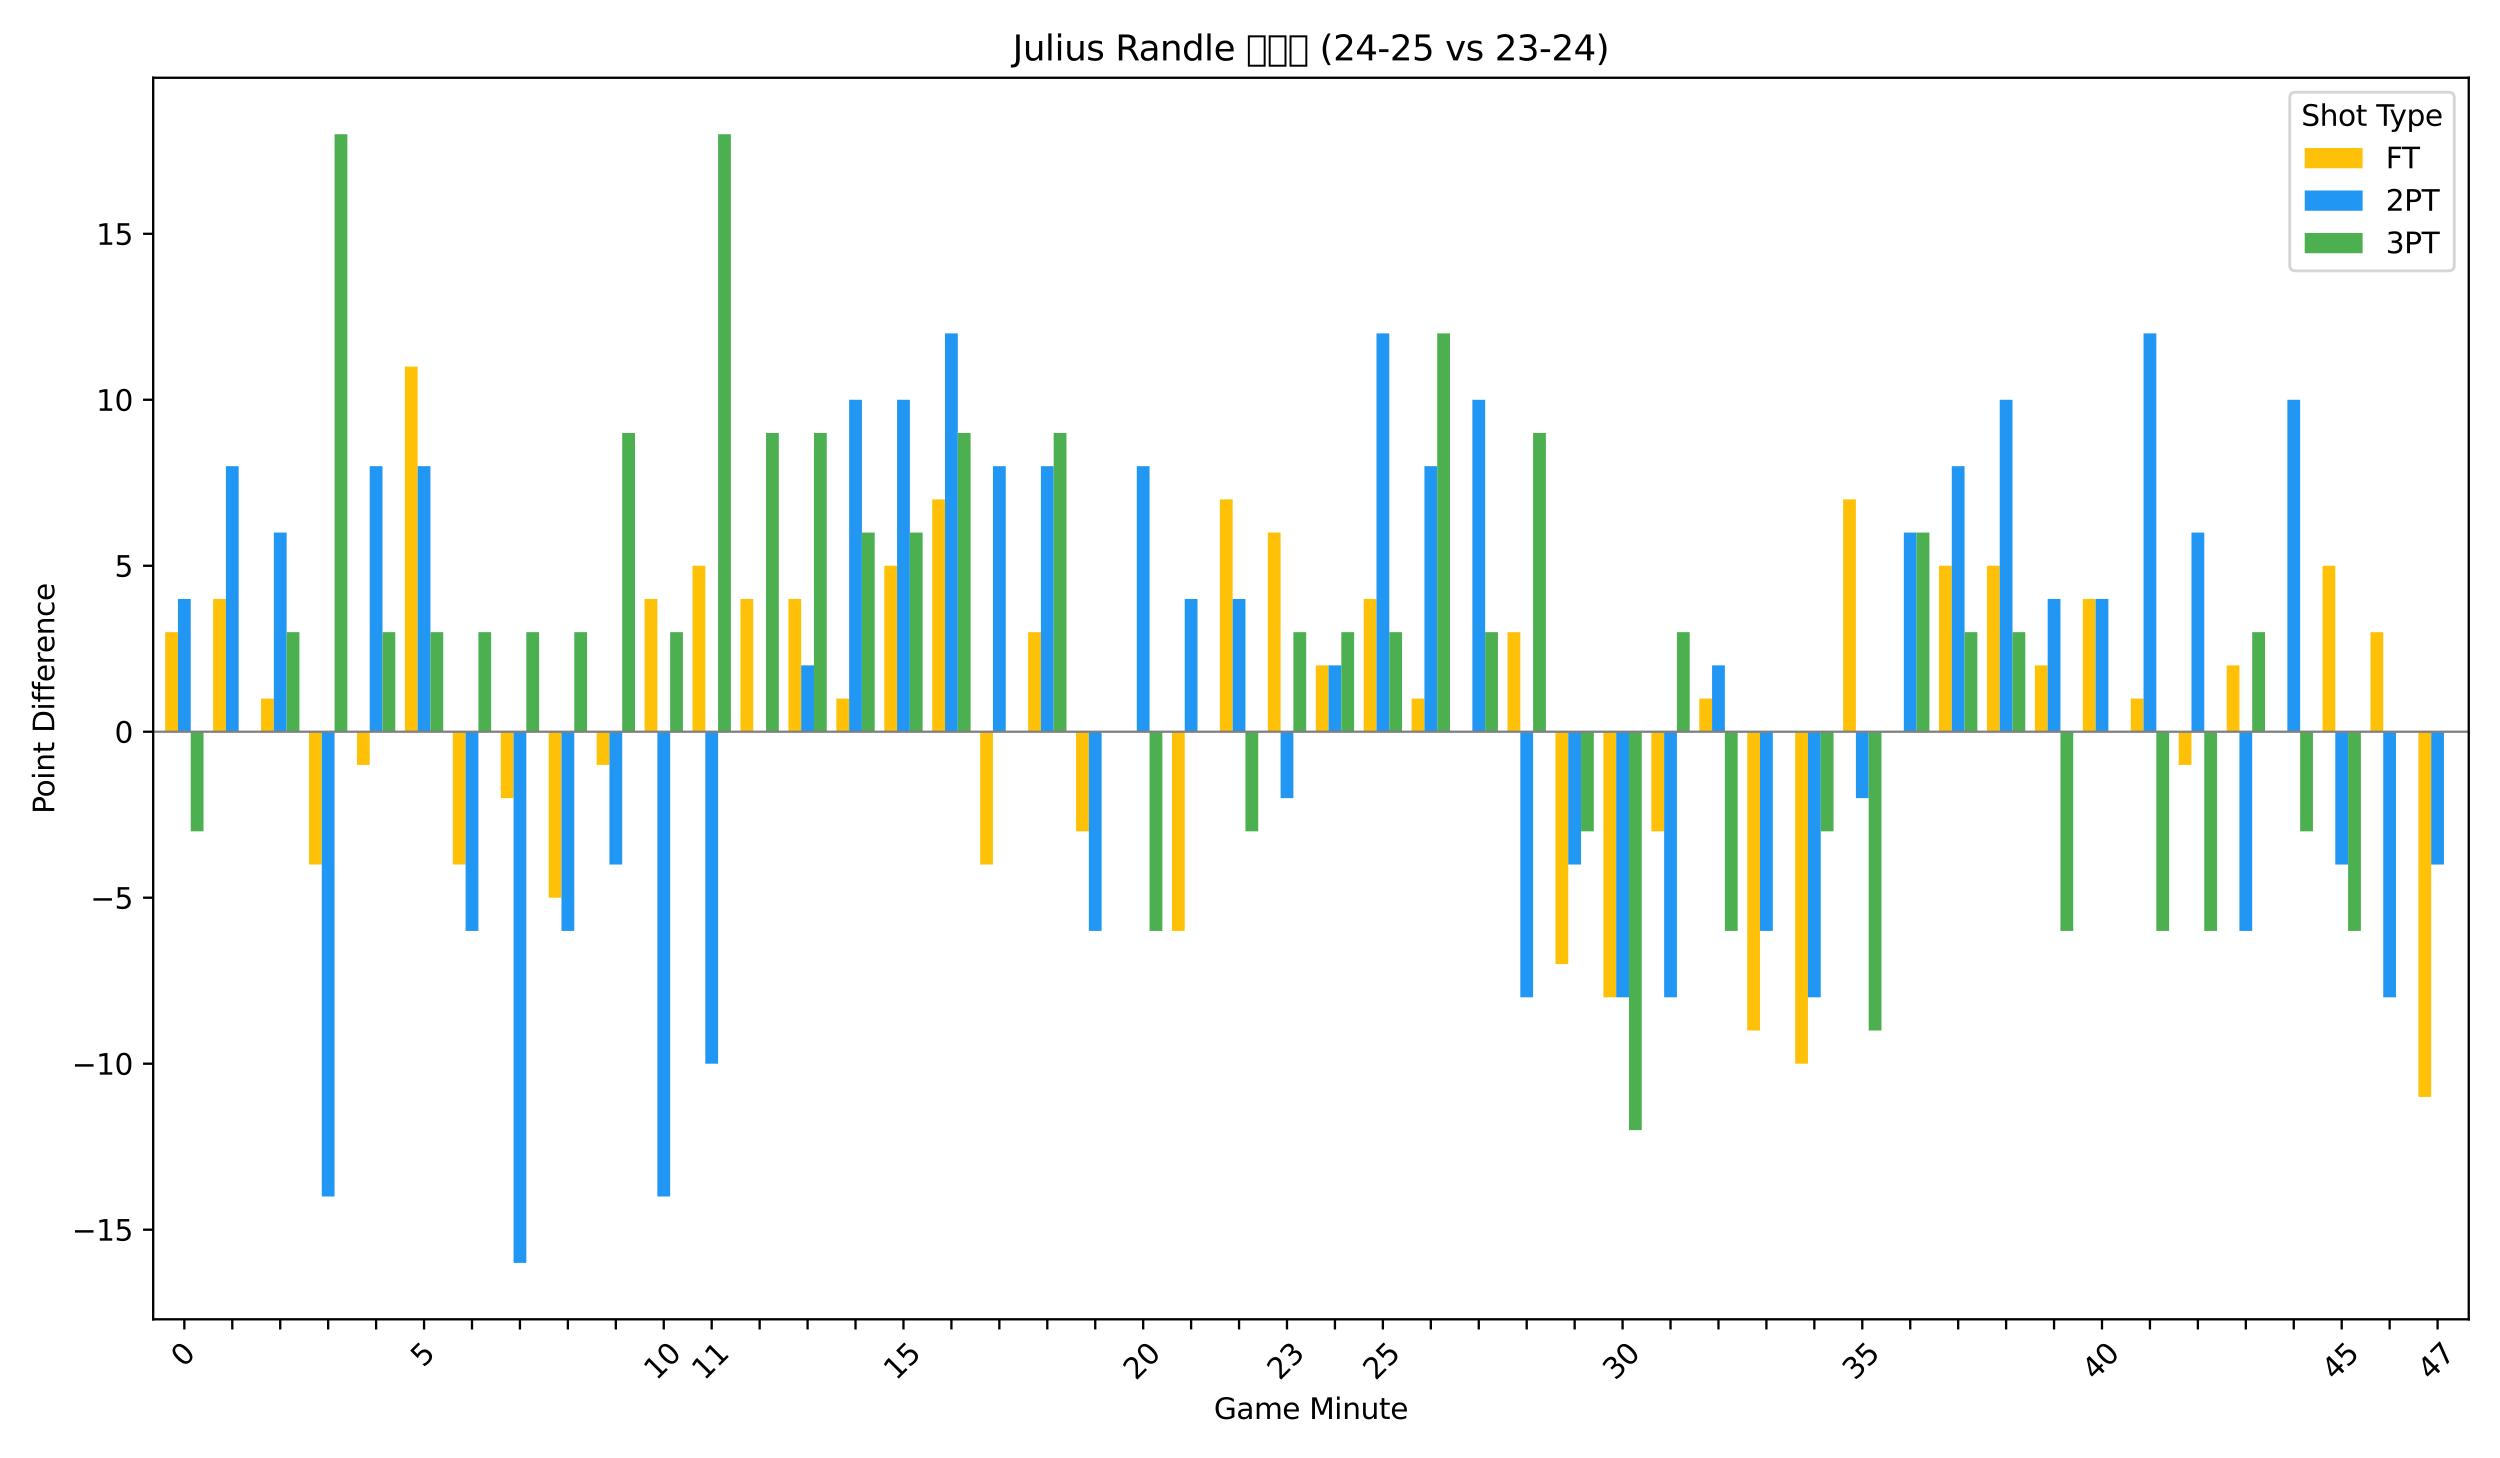 <?xml version="1.0" encoding="utf-8" standalone="no"?>
<!DOCTYPE svg PUBLIC "-//W3C//DTD SVG 1.1//EN"
  "http://www.w3.org/Graphics/SVG/1.1/DTD/svg11.dtd">
<svg xmlns:xlink="http://www.w3.org/1999/xlink" width="864pt" height="504pt" viewBox="0 0 864 504" xmlns="http://www.w3.org/2000/svg" version="1.1">
 <defs>
  <style type="text/css">*{stroke-linejoin: round; stroke-linecap: butt}</style>
 </defs>
 <g id="figure_1">
  <g id="patch_1">
   <path d="M 0 504 
L 864 504 
L 864 0 
L 0 0 
z
" style="fill: #ffffff"/>
  </g>
  <g id="axes_1">
   <g id="patch_2">
    <path d="M 52.94 455.956 
L 853.2 455.956 
L 853.2 26.88 
L 52.94 26.88 
z
" style="fill: #ffffff"/>
   </g>
   <g id="patch_3">
    <path d="M 57.082 252.89 
L 61.5 252.89 
L 61.5 218.473 
L 57.082 218.473 
z
" clip-path="url(#pad10ef81e0)" style="fill: #ffc107"/>
   </g>
   <g id="patch_4">
    <path d="M 73.651 252.89 
L 78.069 252.89 
L 78.069 207 
L 73.651 207 
z
" clip-path="url(#pad10ef81e0)" style="fill: #ffc107"/>
   </g>
   <g id="patch_5">
    <path d="M 90.219 252.89 
L 94.637 252.89 
L 94.637 241.418 
L 90.219 241.418 
z
" clip-path="url(#pad10ef81e0)" style="fill: #ffc107"/>
   </g>
   <g id="patch_6">
    <path d="M 106.788 252.89 
L 111.206 252.89 
L 111.206 298.781 
L 106.788 298.781 
z
" clip-path="url(#pad10ef81e0)" style="fill: #ffc107"/>
   </g>
   <g id="patch_7">
    <path d="M 123.356 252.89 
L 127.775 252.89 
L 127.775 264.363 
L 123.356 264.363 
z
" clip-path="url(#pad10ef81e0)" style="fill: #ffc107"/>
   </g>
   <g id="patch_8">
    <path d="M 139.925 252.89 
L 144.343 252.89 
L 144.343 126.692 
L 139.925 126.692 
z
" clip-path="url(#pad10ef81e0)" style="fill: #ffc107"/>
   </g>
   <g id="patch_9">
    <path d="M 156.493 252.89 
L 160.912 252.89 
L 160.912 298.781 
L 156.493 298.781 
z
" clip-path="url(#pad10ef81e0)" style="fill: #ffc107"/>
   </g>
   <g id="patch_10">
    <path d="M 173.062 252.89 
L 177.48 252.89 
L 177.48 275.836 
L 173.062 275.836 
z
" clip-path="url(#pad10ef81e0)" style="fill: #ffc107"/>
   </g>
   <g id="patch_11">
    <path d="M 189.63 252.89 
L 194.049 252.89 
L 194.049 310.253 
L 189.63 310.253 
z
" clip-path="url(#pad10ef81e0)" style="fill: #ffc107"/>
   </g>
   <g id="patch_12">
    <path d="M 206.199 252.89 
L 210.617 252.89 
L 210.617 264.363 
L 206.199 264.363 
z
" clip-path="url(#pad10ef81e0)" style="fill: #ffc107"/>
   </g>
   <g id="patch_13">
    <path d="M 222.767 252.89 
L 227.186 252.89 
L 227.186 207 
L 222.767 207 
z
" clip-path="url(#pad10ef81e0)" style="fill: #ffc107"/>
   </g>
   <g id="patch_14">
    <path d="M 239.336 252.89 
L 243.754 252.89 
L 243.754 195.527 
L 239.336 195.527 
z
" clip-path="url(#pad10ef81e0)" style="fill: #ffc107"/>
   </g>
   <g id="patch_15">
    <path d="M 255.904 252.89 
L 260.323 252.89 
L 260.323 207 
L 255.904 207 
z
" clip-path="url(#pad10ef81e0)" style="fill: #ffc107"/>
   </g>
   <g id="patch_16">
    <path d="M 272.473 252.89 
L 276.891 252.89 
L 276.891 207 
L 272.473 207 
z
" clip-path="url(#pad10ef81e0)" style="fill: #ffc107"/>
   </g>
   <g id="patch_17">
    <path d="M 289.042 252.89 
L 293.46 252.89 
L 293.46 241.418 
L 289.042 241.418 
z
" clip-path="url(#pad10ef81e0)" style="fill: #ffc107"/>
   </g>
   <g id="patch_18">
    <path d="M 305.61 252.89 
L 310.028 252.89 
L 310.028 195.527 
L 305.61 195.527 
z
" clip-path="url(#pad10ef81e0)" style="fill: #ffc107"/>
   </g>
   <g id="patch_19">
    <path d="M 322.179 252.89 
L 326.597 252.89 
L 326.597 172.582 
L 322.179 172.582 
z
" clip-path="url(#pad10ef81e0)" style="fill: #ffc107"/>
   </g>
   <g id="patch_20">
    <path d="M 338.747 252.89 
L 343.165 252.89 
L 343.165 298.781 
L 338.747 298.781 
z
" clip-path="url(#pad10ef81e0)" style="fill: #ffc107"/>
   </g>
   <g id="patch_21">
    <path d="M 355.316 252.89 
L 359.734 252.89 
L 359.734 218.473 
L 355.316 218.473 
z
" clip-path="url(#pad10ef81e0)" style="fill: #ffc107"/>
   </g>
   <g id="patch_22">
    <path d="M 371.884 252.89 
L 376.302 252.89 
L 376.302 287.308 
L 371.884 287.308 
z
" clip-path="url(#pad10ef81e0)" style="fill: #ffc107"/>
   </g>
   <g id="patch_23">
    <path d="M 388.453 252.89 
L 392.871 252.89 
L 392.871 252.89 
L 388.453 252.89 
z
" clip-path="url(#pad10ef81e0)" style="fill: #ffc107"/>
   </g>
   <g id="patch_24">
    <path d="M 405.021 252.89 
L 409.44 252.89 
L 409.44 321.726 
L 405.021 321.726 
z
" clip-path="url(#pad10ef81e0)" style="fill: #ffc107"/>
   </g>
   <g id="patch_25">
    <path d="M 421.59 252.89 
L 426.008 252.89 
L 426.008 172.582 
L 421.59 172.582 
z
" clip-path="url(#pad10ef81e0)" style="fill: #ffc107"/>
   </g>
   <g id="patch_26">
    <path d="M 438.158 252.89 
L 442.577 252.89 
L 442.577 184.055 
L 438.158 184.055 
z
" clip-path="url(#pad10ef81e0)" style="fill: #ffc107"/>
   </g>
   <g id="patch_27">
    <path d="M 454.727 252.89 
L 459.145 252.89 
L 459.145 229.945 
L 454.727 229.945 
z
" clip-path="url(#pad10ef81e0)" style="fill: #ffc107"/>
   </g>
   <g id="patch_28">
    <path d="M 471.295 252.89 
L 475.714 252.89 
L 475.714 207 
L 471.295 207 
z
" clip-path="url(#pad10ef81e0)" style="fill: #ffc107"/>
   </g>
   <g id="patch_29">
    <path d="M 487.864 252.89 
L 492.282 252.89 
L 492.282 241.418 
L 487.864 241.418 
z
" clip-path="url(#pad10ef81e0)" style="fill: #ffc107"/>
   </g>
   <g id="patch_30">
    <path d="M 504.432 252.89 
L 508.851 252.89 
L 508.851 252.89 
L 504.432 252.89 
z
" clip-path="url(#pad10ef81e0)" style="fill: #ffc107"/>
   </g>
   <g id="patch_31">
    <path d="M 521.001 252.89 
L 525.419 252.89 
L 525.419 218.473 
L 521.001 218.473 
z
" clip-path="url(#pad10ef81e0)" style="fill: #ffc107"/>
   </g>
   <g id="patch_32">
    <path d="M 537.57 252.89 
L 541.988 252.89 
L 541.988 333.199 
L 537.57 333.199 
z
" clip-path="url(#pad10ef81e0)" style="fill: #ffc107"/>
   </g>
   <g id="patch_33">
    <path d="M 554.138 252.89 
L 558.556 252.89 
L 558.556 344.671 
L 554.138 344.671 
z
" clip-path="url(#pad10ef81e0)" style="fill: #ffc107"/>
   </g>
   <g id="patch_34">
    <path d="M 570.707 252.89 
L 575.125 252.89 
L 575.125 287.308 
L 570.707 287.308 
z
" clip-path="url(#pad10ef81e0)" style="fill: #ffc107"/>
   </g>
   <g id="patch_35">
    <path d="M 587.275 252.89 
L 591.693 252.89 
L 591.693 241.418 
L 587.275 241.418 
z
" clip-path="url(#pad10ef81e0)" style="fill: #ffc107"/>
   </g>
   <g id="patch_36">
    <path d="M 603.844 252.89 
L 608.262 252.89 
L 608.262 356.144 
L 603.844 356.144 
z
" clip-path="url(#pad10ef81e0)" style="fill: #ffc107"/>
   </g>
   <g id="patch_37">
    <path d="M 620.412 252.89 
L 624.83 252.89 
L 624.83 367.616 
L 620.412 367.616 
z
" clip-path="url(#pad10ef81e0)" style="fill: #ffc107"/>
   </g>
   <g id="patch_38">
    <path d="M 636.981 252.89 
L 641.399 252.89 
L 641.399 172.582 
L 636.981 172.582 
z
" clip-path="url(#pad10ef81e0)" style="fill: #ffc107"/>
   </g>
   <g id="patch_39">
    <path d="M 653.549 252.89 
L 657.967 252.89 
L 657.967 252.89 
L 653.549 252.89 
z
" clip-path="url(#pad10ef81e0)" style="fill: #ffc107"/>
   </g>
   <g id="patch_40">
    <path d="M 670.118 252.89 
L 674.536 252.89 
L 674.536 195.527 
L 670.118 195.527 
z
" clip-path="url(#pad10ef81e0)" style="fill: #ffc107"/>
   </g>
   <g id="patch_41">
    <path d="M 686.686 252.89 
L 691.105 252.89 
L 691.105 195.527 
L 686.686 195.527 
z
" clip-path="url(#pad10ef81e0)" style="fill: #ffc107"/>
   </g>
   <g id="patch_42">
    <path d="M 703.255 252.89 
L 707.673 252.89 
L 707.673 229.945 
L 703.255 229.945 
z
" clip-path="url(#pad10ef81e0)" style="fill: #ffc107"/>
   </g>
   <g id="patch_43">
    <path d="M 719.823 252.89 
L 724.242 252.89 
L 724.242 207 
L 719.823 207 
z
" clip-path="url(#pad10ef81e0)" style="fill: #ffc107"/>
   </g>
   <g id="patch_44">
    <path d="M 736.392 252.89 
L 740.81 252.89 
L 740.81 241.418 
L 736.392 241.418 
z
" clip-path="url(#pad10ef81e0)" style="fill: #ffc107"/>
   </g>
   <g id="patch_45">
    <path d="M 752.96 252.89 
L 757.379 252.89 
L 757.379 264.363 
L 752.96 264.363 
z
" clip-path="url(#pad10ef81e0)" style="fill: #ffc107"/>
   </g>
   <g id="patch_46">
    <path d="M 769.529 252.89 
L 773.947 252.89 
L 773.947 229.945 
L 769.529 229.945 
z
" clip-path="url(#pad10ef81e0)" style="fill: #ffc107"/>
   </g>
   <g id="patch_47">
    <path d="M 786.097 252.89 
L 790.516 252.89 
L 790.516 252.89 
L 786.097 252.89 
z
" clip-path="url(#pad10ef81e0)" style="fill: #ffc107"/>
   </g>
   <g id="patch_48">
    <path d="M 802.666 252.89 
L 807.084 252.89 
L 807.084 195.527 
L 802.666 195.527 
z
" clip-path="url(#pad10ef81e0)" style="fill: #ffc107"/>
   </g>
   <g id="patch_49">
    <path d="M 819.235 252.89 
L 823.653 252.89 
L 823.653 218.473 
L 819.235 218.473 
z
" clip-path="url(#pad10ef81e0)" style="fill: #ffc107"/>
   </g>
   <g id="patch_50">
    <path d="M 835.803 252.89 
L 840.221 252.89 
L 840.221 379.089 
L 835.803 379.089 
z
" clip-path="url(#pad10ef81e0)" style="fill: #ffc107"/>
   </g>
   <g id="patch_51">
    <path d="M 61.5 252.89 
L 65.919 252.89 
L 65.919 207 
L 61.5 207 
z
" clip-path="url(#pad10ef81e0)" style="fill: #2196f3"/>
   </g>
   <g id="patch_52">
    <path d="M 78.069 252.89 
L 82.487 252.89 
L 82.487 161.11 
L 78.069 161.11 
z
" clip-path="url(#pad10ef81e0)" style="fill: #2196f3"/>
   </g>
   <g id="patch_53">
    <path d="M 94.637 252.89 
L 99.056 252.89 
L 99.056 184.055 
L 94.637 184.055 
z
" clip-path="url(#pad10ef81e0)" style="fill: #2196f3"/>
   </g>
   <g id="patch_54">
    <path d="M 111.206 252.89 
L 115.624 252.89 
L 115.624 413.507 
L 111.206 413.507 
z
" clip-path="url(#pad10ef81e0)" style="fill: #2196f3"/>
   </g>
   <g id="patch_55">
    <path d="M 127.775 252.89 
L 132.193 252.89 
L 132.193 161.11 
L 127.775 161.11 
z
" clip-path="url(#pad10ef81e0)" style="fill: #2196f3"/>
   </g>
   <g id="patch_56">
    <path d="M 144.343 252.89 
L 148.761 252.89 
L 148.761 161.11 
L 144.343 161.11 
z
" clip-path="url(#pad10ef81e0)" style="fill: #2196f3"/>
   </g>
   <g id="patch_57">
    <path d="M 160.912 252.89 
L 165.33 252.89 
L 165.33 321.726 
L 160.912 321.726 
z
" clip-path="url(#pad10ef81e0)" style="fill: #2196f3"/>
   </g>
   <g id="patch_58">
    <path d="M 177.48 252.89 
L 181.898 252.89 
L 181.898 436.452 
L 177.48 436.452 
z
" clip-path="url(#pad10ef81e0)" style="fill: #2196f3"/>
   </g>
   <g id="patch_59">
    <path d="M 194.049 252.89 
L 198.467 252.89 
L 198.467 321.726 
L 194.049 321.726 
z
" clip-path="url(#pad10ef81e0)" style="fill: #2196f3"/>
   </g>
   <g id="patch_60">
    <path d="M 210.617 252.89 
L 215.035 252.89 
L 215.035 298.781 
L 210.617 298.781 
z
" clip-path="url(#pad10ef81e0)" style="fill: #2196f3"/>
   </g>
   <g id="patch_61">
    <path d="M 227.186 252.89 
L 231.604 252.89 
L 231.604 413.507 
L 227.186 413.507 
z
" clip-path="url(#pad10ef81e0)" style="fill: #2196f3"/>
   </g>
   <g id="patch_62">
    <path d="M 243.754 252.89 
L 248.173 252.89 
L 248.173 367.616 
L 243.754 367.616 
z
" clip-path="url(#pad10ef81e0)" style="fill: #2196f3"/>
   </g>
   <g id="patch_63">
    <path d="M 260.323 252.89 
L 264.741 252.89 
L 264.741 252.89 
L 260.323 252.89 
z
" clip-path="url(#pad10ef81e0)" style="fill: #2196f3"/>
   </g>
   <g id="patch_64">
    <path d="M 276.891 252.89 
L 281.31 252.89 
L 281.31 229.945 
L 276.891 229.945 
z
" clip-path="url(#pad10ef81e0)" style="fill: #2196f3"/>
   </g>
   <g id="patch_65">
    <path d="M 293.46 252.89 
L 297.878 252.89 
L 297.878 138.164 
L 293.46 138.164 
z
" clip-path="url(#pad10ef81e0)" style="fill: #2196f3"/>
   </g>
   <g id="patch_66">
    <path d="M 310.028 252.89 
L 314.447 252.89 
L 314.447 138.164 
L 310.028 138.164 
z
" clip-path="url(#pad10ef81e0)" style="fill: #2196f3"/>
   </g>
   <g id="patch_67">
    <path d="M 326.597 252.89 
L 331.015 252.89 
L 331.015 115.219 
L 326.597 115.219 
z
" clip-path="url(#pad10ef81e0)" style="fill: #2196f3"/>
   </g>
   <g id="patch_68">
    <path d="M 343.165 252.89 
L 347.584 252.89 
L 347.584 161.11 
L 343.165 161.11 
z
" clip-path="url(#pad10ef81e0)" style="fill: #2196f3"/>
   </g>
   <g id="patch_69">
    <path d="M 359.734 252.89 
L 364.152 252.89 
L 364.152 161.11 
L 359.734 161.11 
z
" clip-path="url(#pad10ef81e0)" style="fill: #2196f3"/>
   </g>
   <g id="patch_70">
    <path d="M 376.302 252.89 
L 380.721 252.89 
L 380.721 321.726 
L 376.302 321.726 
z
" clip-path="url(#pad10ef81e0)" style="fill: #2196f3"/>
   </g>
   <g id="patch_71">
    <path d="M 392.871 252.89 
L 397.289 252.89 
L 397.289 161.11 
L 392.871 161.11 
z
" clip-path="url(#pad10ef81e0)" style="fill: #2196f3"/>
   </g>
   <g id="patch_72">
    <path d="M 409.44 252.89 
L 413.858 252.89 
L 413.858 207 
L 409.44 207 
z
" clip-path="url(#pad10ef81e0)" style="fill: #2196f3"/>
   </g>
   <g id="patch_73">
    <path d="M 426.008 252.89 
L 430.426 252.89 
L 430.426 207 
L 426.008 207 
z
" clip-path="url(#pad10ef81e0)" style="fill: #2196f3"/>
   </g>
   <g id="patch_74">
    <path d="M 442.577 252.89 
L 446.995 252.89 
L 446.995 275.836 
L 442.577 275.836 
z
" clip-path="url(#pad10ef81e0)" style="fill: #2196f3"/>
   </g>
   <g id="patch_75">
    <path d="M 459.145 252.89 
L 463.563 252.89 
L 463.563 229.945 
L 459.145 229.945 
z
" clip-path="url(#pad10ef81e0)" style="fill: #2196f3"/>
   </g>
   <g id="patch_76">
    <path d="M 475.714 252.89 
L 480.132 252.89 
L 480.132 115.219 
L 475.714 115.219 
z
" clip-path="url(#pad10ef81e0)" style="fill: #2196f3"/>
   </g>
   <g id="patch_77">
    <path d="M 492.282 252.89 
L 496.7 252.89 
L 496.7 161.11 
L 492.282 161.11 
z
" clip-path="url(#pad10ef81e0)" style="fill: #2196f3"/>
   </g>
   <g id="patch_78">
    <path d="M 508.851 252.89 
L 513.269 252.89 
L 513.269 138.164 
L 508.851 138.164 
z
" clip-path="url(#pad10ef81e0)" style="fill: #2196f3"/>
   </g>
   <g id="patch_79">
    <path d="M 525.419 252.89 
L 529.838 252.89 
L 529.838 344.671 
L 525.419 344.671 
z
" clip-path="url(#pad10ef81e0)" style="fill: #2196f3"/>
   </g>
   <g id="patch_80">
    <path d="M 541.988 252.89 
L 546.406 252.89 
L 546.406 298.781 
L 541.988 298.781 
z
" clip-path="url(#pad10ef81e0)" style="fill: #2196f3"/>
   </g>
   <g id="patch_81">
    <path d="M 558.556 252.89 
L 562.975 252.89 
L 562.975 344.671 
L 558.556 344.671 
z
" clip-path="url(#pad10ef81e0)" style="fill: #2196f3"/>
   </g>
   <g id="patch_82">
    <path d="M 575.125 252.89 
L 579.543 252.89 
L 579.543 344.671 
L 575.125 344.671 
z
" clip-path="url(#pad10ef81e0)" style="fill: #2196f3"/>
   </g>
   <g id="patch_83">
    <path d="M 591.693 252.89 
L 596.112 252.89 
L 596.112 229.945 
L 591.693 229.945 
z
" clip-path="url(#pad10ef81e0)" style="fill: #2196f3"/>
   </g>
   <g id="patch_84">
    <path d="M 608.262 252.89 
L 612.68 252.89 
L 612.68 321.726 
L 608.262 321.726 
z
" clip-path="url(#pad10ef81e0)" style="fill: #2196f3"/>
   </g>
   <g id="patch_85">
    <path d="M 624.83 252.89 
L 629.249 252.89 
L 629.249 344.671 
L 624.83 344.671 
z
" clip-path="url(#pad10ef81e0)" style="fill: #2196f3"/>
   </g>
   <g id="patch_86">
    <path d="M 641.399 252.89 
L 645.817 252.89 
L 645.817 275.836 
L 641.399 275.836 
z
" clip-path="url(#pad10ef81e0)" style="fill: #2196f3"/>
   </g>
   <g id="patch_87">
    <path d="M 657.967 252.89 
L 662.386 252.89 
L 662.386 184.055 
L 657.967 184.055 
z
" clip-path="url(#pad10ef81e0)" style="fill: #2196f3"/>
   </g>
   <g id="patch_88">
    <path d="M 674.536 252.89 
L 678.954 252.89 
L 678.954 161.11 
L 674.536 161.11 
z
" clip-path="url(#pad10ef81e0)" style="fill: #2196f3"/>
   </g>
   <g id="patch_89">
    <path d="M 691.105 252.89 
L 695.523 252.89 
L 695.523 138.164 
L 691.105 138.164 
z
" clip-path="url(#pad10ef81e0)" style="fill: #2196f3"/>
   </g>
   <g id="patch_90">
    <path d="M 707.673 252.89 
L 712.091 252.89 
L 712.091 207 
L 707.673 207 
z
" clip-path="url(#pad10ef81e0)" style="fill: #2196f3"/>
   </g>
   <g id="patch_91">
    <path d="M 724.242 252.89 
L 728.66 252.89 
L 728.66 207 
L 724.242 207 
z
" clip-path="url(#pad10ef81e0)" style="fill: #2196f3"/>
   </g>
   <g id="patch_92">
    <path d="M 740.81 252.89 
L 745.228 252.89 
L 745.228 115.219 
L 740.81 115.219 
z
" clip-path="url(#pad10ef81e0)" style="fill: #2196f3"/>
   </g>
   <g id="patch_93">
    <path d="M 757.379 252.89 
L 761.797 252.89 
L 761.797 184.055 
L 757.379 184.055 
z
" clip-path="url(#pad10ef81e0)" style="fill: #2196f3"/>
   </g>
   <g id="patch_94">
    <path d="M 773.947 252.89 
L 778.365 252.89 
L 778.365 321.726 
L 773.947 321.726 
z
" clip-path="url(#pad10ef81e0)" style="fill: #2196f3"/>
   </g>
   <g id="patch_95">
    <path d="M 790.516 252.89 
L 794.934 252.89 
L 794.934 138.164 
L 790.516 138.164 
z
" clip-path="url(#pad10ef81e0)" style="fill: #2196f3"/>
   </g>
   <g id="patch_96">
    <path d="M 807.084 252.89 
L 811.503 252.89 
L 811.503 298.781 
L 807.084 298.781 
z
" clip-path="url(#pad10ef81e0)" style="fill: #2196f3"/>
   </g>
   <g id="patch_97">
    <path d="M 823.653 252.89 
L 828.071 252.89 
L 828.071 344.671 
L 823.653 344.671 
z
" clip-path="url(#pad10ef81e0)" style="fill: #2196f3"/>
   </g>
   <g id="patch_98">
    <path d="M 840.221 252.89 
L 844.64 252.89 
L 844.64 298.781 
L 840.221 298.781 
z
" clip-path="url(#pad10ef81e0)" style="fill: #2196f3"/>
   </g>
   <g id="patch_99">
    <path d="M 65.919 252.89 
L 70.337 252.89 
L 70.337 287.308 
L 65.919 287.308 
z
" clip-path="url(#pad10ef81e0)" style="fill: #4caf50"/>
   </g>
   <g id="patch_100">
    <path d="M 82.487 252.89 
L 86.905 252.89 
L 86.905 252.89 
L 82.487 252.89 
z
" clip-path="url(#pad10ef81e0)" style="fill: #4caf50"/>
   </g>
   <g id="patch_101">
    <path d="M 99.056 252.89 
L 103.474 252.89 
L 103.474 218.473 
L 99.056 218.473 
z
" clip-path="url(#pad10ef81e0)" style="fill: #4caf50"/>
   </g>
   <g id="patch_102">
    <path d="M 115.624 252.89 
L 120.043 252.89 
L 120.043 46.383 
L 115.624 46.383 
z
" clip-path="url(#pad10ef81e0)" style="fill: #4caf50"/>
   </g>
   <g id="patch_103">
    <path d="M 132.193 252.89 
L 136.611 252.89 
L 136.611 218.473 
L 132.193 218.473 
z
" clip-path="url(#pad10ef81e0)" style="fill: #4caf50"/>
   </g>
   <g id="patch_104">
    <path d="M 148.761 252.89 
L 153.18 252.89 
L 153.18 218.473 
L 148.761 218.473 
z
" clip-path="url(#pad10ef81e0)" style="fill: #4caf50"/>
   </g>
   <g id="patch_105">
    <path d="M 165.33 252.89 
L 169.748 252.89 
L 169.748 218.473 
L 165.33 218.473 
z
" clip-path="url(#pad10ef81e0)" style="fill: #4caf50"/>
   </g>
   <g id="patch_106">
    <path d="M 181.898 252.89 
L 186.317 252.89 
L 186.317 218.473 
L 181.898 218.473 
z
" clip-path="url(#pad10ef81e0)" style="fill: #4caf50"/>
   </g>
   <g id="patch_107">
    <path d="M 198.467 252.89 
L 202.885 252.89 
L 202.885 218.473 
L 198.467 218.473 
z
" clip-path="url(#pad10ef81e0)" style="fill: #4caf50"/>
   </g>
   <g id="patch_108">
    <path d="M 215.035 252.89 
L 219.454 252.89 
L 219.454 149.637 
L 215.035 149.637 
z
" clip-path="url(#pad10ef81e0)" style="fill: #4caf50"/>
   </g>
   <g id="patch_109">
    <path d="M 231.604 252.89 
L 236.022 252.89 
L 236.022 218.473 
L 231.604 218.473 
z
" clip-path="url(#pad10ef81e0)" style="fill: #4caf50"/>
   </g>
   <g id="patch_110">
    <path d="M 248.173 252.89 
L 252.591 252.89 
L 252.591 46.383 
L 248.173 46.383 
z
" clip-path="url(#pad10ef81e0)" style="fill: #4caf50"/>
   </g>
   <g id="patch_111">
    <path d="M 264.741 252.89 
L 269.159 252.89 
L 269.159 149.637 
L 264.741 149.637 
z
" clip-path="url(#pad10ef81e0)" style="fill: #4caf50"/>
   </g>
   <g id="patch_112">
    <path d="M 281.31 252.89 
L 285.728 252.89 
L 285.728 149.637 
L 281.31 149.637 
z
" clip-path="url(#pad10ef81e0)" style="fill: #4caf50"/>
   </g>
   <g id="patch_113">
    <path d="M 297.878 252.89 
L 302.296 252.89 
L 302.296 184.055 
L 297.878 184.055 
z
" clip-path="url(#pad10ef81e0)" style="fill: #4caf50"/>
   </g>
   <g id="patch_114">
    <path d="M 314.447 252.89 
L 318.865 252.89 
L 318.865 184.055 
L 314.447 184.055 
z
" clip-path="url(#pad10ef81e0)" style="fill: #4caf50"/>
   </g>
   <g id="patch_115">
    <path d="M 331.015 252.89 
L 335.433 252.89 
L 335.433 149.637 
L 331.015 149.637 
z
" clip-path="url(#pad10ef81e0)" style="fill: #4caf50"/>
   </g>
   <g id="patch_116">
    <path d="M 347.584 252.89 
L 352.002 252.89 
L 352.002 252.89 
L 347.584 252.89 
z
" clip-path="url(#pad10ef81e0)" style="fill: #4caf50"/>
   </g>
   <g id="patch_117">
    <path d="M 364.152 252.89 
L 368.57 252.89 
L 368.57 149.637 
L 364.152 149.637 
z
" clip-path="url(#pad10ef81e0)" style="fill: #4caf50"/>
   </g>
   <g id="patch_118">
    <path d="M 380.721 252.89 
L 385.139 252.89 
L 385.139 252.89 
L 380.721 252.89 
z
" clip-path="url(#pad10ef81e0)" style="fill: #4caf50"/>
   </g>
   <g id="patch_119">
    <path d="M 397.289 252.89 
L 401.708 252.89 
L 401.708 321.726 
L 397.289 321.726 
z
" clip-path="url(#pad10ef81e0)" style="fill: #4caf50"/>
   </g>
   <g id="patch_120">
    <path d="M 413.858 252.89 
L 418.276 252.89 
L 418.276 252.89 
L 413.858 252.89 
z
" clip-path="url(#pad10ef81e0)" style="fill: #4caf50"/>
   </g>
   <g id="patch_121">
    <path d="M 430.426 252.89 
L 434.845 252.89 
L 434.845 287.308 
L 430.426 287.308 
z
" clip-path="url(#pad10ef81e0)" style="fill: #4caf50"/>
   </g>
   <g id="patch_122">
    <path d="M 446.995 252.89 
L 451.413 252.89 
L 451.413 218.473 
L 446.995 218.473 
z
" clip-path="url(#pad10ef81e0)" style="fill: #4caf50"/>
   </g>
   <g id="patch_123">
    <path d="M 463.563 252.89 
L 467.982 252.89 
L 467.982 218.473 
L 463.563 218.473 
z
" clip-path="url(#pad10ef81e0)" style="fill: #4caf50"/>
   </g>
   <g id="patch_124">
    <path d="M 480.132 252.89 
L 484.55 252.89 
L 484.55 218.473 
L 480.132 218.473 
z
" clip-path="url(#pad10ef81e0)" style="fill: #4caf50"/>
   </g>
   <g id="patch_125">
    <path d="M 496.7 252.89 
L 501.119 252.89 
L 501.119 115.219 
L 496.7 115.219 
z
" clip-path="url(#pad10ef81e0)" style="fill: #4caf50"/>
   </g>
   <g id="patch_126">
    <path d="M 513.269 252.89 
L 517.687 252.89 
L 517.687 218.473 
L 513.269 218.473 
z
" clip-path="url(#pad10ef81e0)" style="fill: #4caf50"/>
   </g>
   <g id="patch_127">
    <path d="M 529.838 252.89 
L 534.256 252.89 
L 534.256 149.637 
L 529.838 149.637 
z
" clip-path="url(#pad10ef81e0)" style="fill: #4caf50"/>
   </g>
   <g id="patch_128">
    <path d="M 546.406 252.89 
L 550.824 252.89 
L 550.824 287.308 
L 546.406 287.308 
z
" clip-path="url(#pad10ef81e0)" style="fill: #4caf50"/>
   </g>
   <g id="patch_129">
    <path d="M 562.975 252.89 
L 567.393 252.89 
L 567.393 390.562 
L 562.975 390.562 
z
" clip-path="url(#pad10ef81e0)" style="fill: #4caf50"/>
   </g>
   <g id="patch_130">
    <path d="M 579.543 252.89 
L 583.961 252.89 
L 583.961 218.473 
L 579.543 218.473 
z
" clip-path="url(#pad10ef81e0)" style="fill: #4caf50"/>
   </g>
   <g id="patch_131">
    <path d="M 596.112 252.89 
L 600.53 252.89 
L 600.53 321.726 
L 596.112 321.726 
z
" clip-path="url(#pad10ef81e0)" style="fill: #4caf50"/>
   </g>
   <g id="patch_132">
    <path d="M 612.68 252.89 
L 617.098 252.89 
L 617.098 252.89 
L 612.68 252.89 
z
" clip-path="url(#pad10ef81e0)" style="fill: #4caf50"/>
   </g>
   <g id="patch_133">
    <path d="M 629.249 252.89 
L 633.667 252.89 
L 633.667 287.308 
L 629.249 287.308 
z
" clip-path="url(#pad10ef81e0)" style="fill: #4caf50"/>
   </g>
   <g id="patch_134">
    <path d="M 645.817 252.89 
L 650.236 252.89 
L 650.236 356.144 
L 645.817 356.144 
z
" clip-path="url(#pad10ef81e0)" style="fill: #4caf50"/>
   </g>
   <g id="patch_135">
    <path d="M 662.386 252.89 
L 666.804 252.89 
L 666.804 184.055 
L 662.386 184.055 
z
" clip-path="url(#pad10ef81e0)" style="fill: #4caf50"/>
   </g>
   <g id="patch_136">
    <path d="M 678.954 252.89 
L 683.373 252.89 
L 683.373 218.473 
L 678.954 218.473 
z
" clip-path="url(#pad10ef81e0)" style="fill: #4caf50"/>
   </g>
   <g id="patch_137">
    <path d="M 695.523 252.89 
L 699.941 252.89 
L 699.941 218.473 
L 695.523 218.473 
z
" clip-path="url(#pad10ef81e0)" style="fill: #4caf50"/>
   </g>
   <g id="patch_138">
    <path d="M 712.091 252.89 
L 716.51 252.89 
L 716.51 321.726 
L 712.091 321.726 
z
" clip-path="url(#pad10ef81e0)" style="fill: #4caf50"/>
   </g>
   <g id="patch_139">
    <path d="M 728.66 252.89 
L 733.078 252.89 
L 733.078 252.89 
L 728.66 252.89 
z
" clip-path="url(#pad10ef81e0)" style="fill: #4caf50"/>
   </g>
   <g id="patch_140">
    <path d="M 745.228 252.89 
L 749.647 252.89 
L 749.647 321.726 
L 745.228 321.726 
z
" clip-path="url(#pad10ef81e0)" style="fill: #4caf50"/>
   </g>
   <g id="patch_141">
    <path d="M 761.797 252.89 
L 766.215 252.89 
L 766.215 321.726 
L 761.797 321.726 
z
" clip-path="url(#pad10ef81e0)" style="fill: #4caf50"/>
   </g>
   <g id="patch_142">
    <path d="M 778.365 252.89 
L 782.784 252.89 
L 782.784 218.473 
L 778.365 218.473 
z
" clip-path="url(#pad10ef81e0)" style="fill: #4caf50"/>
   </g>
   <g id="patch_143">
    <path d="M 794.934 252.89 
L 799.352 252.89 
L 799.352 287.308 
L 794.934 287.308 
z
" clip-path="url(#pad10ef81e0)" style="fill: #4caf50"/>
   </g>
   <g id="patch_144">
    <path d="M 811.503 252.89 
L 815.921 252.89 
L 815.921 321.726 
L 811.503 321.726 
z
" clip-path="url(#pad10ef81e0)" style="fill: #4caf50"/>
   </g>
   <g id="patch_145">
    <path d="M 828.071 252.89 
L 832.489 252.89 
L 832.489 252.89 
L 828.071 252.89 
z
" clip-path="url(#pad10ef81e0)" style="fill: #4caf50"/>
   </g>
   <g id="patch_146">
    <path d="M 844.64 252.89 
L 849.058 252.89 
L 849.058 252.89 
L 844.64 252.89 
z
" clip-path="url(#pad10ef81e0)" style="fill: #4caf50"/>
   </g>
   <g id="matplotlib.axis_1">
    <g id="xtick_1">
     <g id="line2d_1">
      <defs>
       <path id="m28222ef1ec" d="M 0 0 
L 0 3.5 
" style="stroke: #000000; stroke-width: 0.8"/>
      </defs>
      <g>
       <use xlink:href="#m28222ef1ec" x="63.71" y="455.956" style="stroke: #000000; stroke-width: 0.8"/>
      </g>
     </g>
     <g id="text_1">
      <!-- 0 -->
      <g transform="translate(63.411 472.827) rotate(-45) scale(0.1 -0.1)">
       <defs>
        <path id="DejaVuSans-30" d="M 2034 4250 
Q 1547 4250 1301 3770 
Q 1056 3291 1056 2328 
Q 1056 1369 1301 889 
Q 1547 409 2034 409 
Q 2525 409 2770 889 
Q 3016 1369 3016 2328 
Q 3016 3291 2770 3770 
Q 2525 4250 2034 4250 
z
M 2034 4750 
Q 2819 4750 3233 4129 
Q 3647 3509 3647 2328 
Q 3647 1150 3233 529 
Q 2819 -91 2034 -91 
Q 1250 -91 836 529 
Q 422 1150 422 2328 
Q 422 3509 836 4129 
Q 1250 4750 2034 4750 
z
" transform="scale(0.016)"/>
       </defs>
       <use xlink:href="#DejaVuSans-30"/>
      </g>
     </g>
    </g>
    <g id="xtick_2">
     <g id="line2d_2">
      <g>
       <use xlink:href="#m28222ef1ec" x="80.278" y="455.956" style="stroke: #000000; stroke-width: 0.8"/>
      </g>
     </g>
    </g>
    <g id="xtick_3">
     <g id="line2d_3">
      <g>
       <use xlink:href="#m28222ef1ec" x="96.847" y="455.956" style="stroke: #000000; stroke-width: 0.8"/>
      </g>
     </g>
    </g>
    <g id="xtick_4">
     <g id="line2d_4">
      <g>
       <use xlink:href="#m28222ef1ec" x="113.415" y="455.956" style="stroke: #000000; stroke-width: 0.8"/>
      </g>
     </g>
    </g>
    <g id="xtick_5">
     <g id="line2d_5">
      <g>
       <use xlink:href="#m28222ef1ec" x="129.984" y="455.956" style="stroke: #000000; stroke-width: 0.8"/>
      </g>
     </g>
    </g>
    <g id="xtick_6">
     <g id="line2d_6">
      <g>
       <use xlink:href="#m28222ef1ec" x="146.552" y="455.956" style="stroke: #000000; stroke-width: 0.8"/>
      </g>
     </g>
     <g id="text_2">
      <!-- 5 -->
      <g transform="translate(146.254 472.827) rotate(-45) scale(0.1 -0.1)">
       <defs>
        <path id="DejaVuSans-35" d="M 691 4666 
L 3169 4666 
L 3169 4134 
L 1269 4134 
L 1269 2991 
Q 1406 3038 1543 3061 
Q 1681 3084 1819 3084 
Q 2600 3084 3056 2656 
Q 3513 2228 3513 1497 
Q 3513 744 3044 326 
Q 2575 -91 1722 -91 
Q 1428 -91 1123 -41 
Q 819 9 494 109 
L 494 744 
Q 775 591 1075 516 
Q 1375 441 1709 441 
Q 2250 441 2565 725 
Q 2881 1009 2881 1497 
Q 2881 1984 2565 2268 
Q 2250 2553 1709 2553 
Q 1456 2553 1204 2497 
Q 953 2441 691 2322 
L 691 4666 
z
" transform="scale(0.016)"/>
       </defs>
       <use xlink:href="#DejaVuSans-35"/>
      </g>
     </g>
    </g>
    <g id="xtick_7">
     <g id="line2d_7">
      <g>
       <use xlink:href="#m28222ef1ec" x="163.121" y="455.956" style="stroke: #000000; stroke-width: 0.8"/>
      </g>
     </g>
    </g>
    <g id="xtick_8">
     <g id="line2d_8">
      <g>
       <use xlink:href="#m28222ef1ec" x="179.689" y="455.956" style="stroke: #000000; stroke-width: 0.8"/>
      </g>
     </g>
    </g>
    <g id="xtick_9">
     <g id="line2d_9">
      <g>
       <use xlink:href="#m28222ef1ec" x="196.258" y="455.956" style="stroke: #000000; stroke-width: 0.8"/>
      </g>
     </g>
    </g>
    <g id="xtick_10">
     <g id="line2d_10">
      <g>
       <use xlink:href="#m28222ef1ec" x="212.826" y="455.956" style="stroke: #000000; stroke-width: 0.8"/>
      </g>
     </g>
    </g>
    <g id="xtick_11">
     <g id="line2d_11">
      <g>
       <use xlink:href="#m28222ef1ec" x="229.395" y="455.956" style="stroke: #000000; stroke-width: 0.8"/>
      </g>
     </g>
     <g id="text_3">
      <!-- 10 -->
      <g transform="translate(226.847 477.326) rotate(-45) scale(0.1 -0.1)">
       <defs>
        <path id="DejaVuSans-31" d="M 794 531 
L 1825 531 
L 1825 4091 
L 703 3866 
L 703 4441 
L 1819 4666 
L 2450 4666 
L 2450 531 
L 3481 531 
L 3481 0 
L 794 0 
L 794 531 
z
" transform="scale(0.016)"/>
       </defs>
       <use xlink:href="#DejaVuSans-31"/>
       <use xlink:href="#DejaVuSans-30" transform="translate(63.623 0)"/>
      </g>
     </g>
    </g>
    <g id="xtick_12">
     <g id="line2d_12">
      <g>
       <use xlink:href="#m28222ef1ec" x="245.963" y="455.956" style="stroke: #000000; stroke-width: 0.8"/>
      </g>
     </g>
     <g id="text_4">
      <!-- 11 -->
      <g transform="translate(243.416 477.326) rotate(-45) scale(0.1 -0.1)">
       <use xlink:href="#DejaVuSans-31"/>
       <use xlink:href="#DejaVuSans-31" transform="translate(63.623 0)"/>
      </g>
     </g>
    </g>
    <g id="xtick_13">
     <g id="line2d_13">
      <g>
       <use xlink:href="#m28222ef1ec" x="262.532" y="455.956" style="stroke: #000000; stroke-width: 0.8"/>
      </g>
     </g>
    </g>
    <g id="xtick_14">
     <g id="line2d_14">
      <g>
       <use xlink:href="#m28222ef1ec" x="279.1" y="455.956" style="stroke: #000000; stroke-width: 0.8"/>
      </g>
     </g>
    </g>
    <g id="xtick_15">
     <g id="line2d_15">
      <g>
       <use xlink:href="#m28222ef1ec" x="295.669" y="455.956" style="stroke: #000000; stroke-width: 0.8"/>
      </g>
     </g>
    </g>
    <g id="xtick_16">
     <g id="line2d_16">
      <g>
       <use xlink:href="#m28222ef1ec" x="312.237" y="455.956" style="stroke: #000000; stroke-width: 0.8"/>
      </g>
     </g>
     <g id="text_5">
      <!-- 15 -->
      <g transform="translate(309.69 477.326) rotate(-45) scale(0.1 -0.1)">
       <use xlink:href="#DejaVuSans-31"/>
       <use xlink:href="#DejaVuSans-35" transform="translate(63.623 0)"/>
      </g>
     </g>
    </g>
    <g id="xtick_17">
     <g id="line2d_17">
      <g>
       <use xlink:href="#m28222ef1ec" x="328.806" y="455.956" style="stroke: #000000; stroke-width: 0.8"/>
      </g>
     </g>
    </g>
    <g id="xtick_18">
     <g id="line2d_18">
      <g>
       <use xlink:href="#m28222ef1ec" x="345.375" y="455.956" style="stroke: #000000; stroke-width: 0.8"/>
      </g>
     </g>
    </g>
    <g id="xtick_19">
     <g id="line2d_19">
      <g>
       <use xlink:href="#m28222ef1ec" x="361.943" y="455.956" style="stroke: #000000; stroke-width: 0.8"/>
      </g>
     </g>
    </g>
    <g id="xtick_20">
     <g id="line2d_20">
      <g>
       <use xlink:href="#m28222ef1ec" x="378.512" y="455.956" style="stroke: #000000; stroke-width: 0.8"/>
      </g>
     </g>
    </g>
    <g id="xtick_21">
     <g id="line2d_21">
      <g>
       <use xlink:href="#m28222ef1ec" x="395.08" y="455.956" style="stroke: #000000; stroke-width: 0.8"/>
      </g>
     </g>
     <g id="text_6">
      <!-- 20 -->
      <g transform="translate(392.532 477.326) rotate(-45) scale(0.1 -0.1)">
       <defs>
        <path id="DejaVuSans-32" d="M 1228 531 
L 3431 531 
L 3431 0 
L 469 0 
L 469 531 
Q 828 903 1448 1529 
Q 2069 2156 2228 2338 
Q 2531 2678 2651 2914 
Q 2772 3150 2772 3378 
Q 2772 3750 2511 3984 
Q 2250 4219 1831 4219 
Q 1534 4219 1204 4116 
Q 875 4013 500 3803 
L 500 4441 
Q 881 4594 1212 4672 
Q 1544 4750 1819 4750 
Q 2544 4750 2975 4387 
Q 3406 4025 3406 3419 
Q 3406 3131 3298 2873 
Q 3191 2616 2906 2266 
Q 2828 2175 2409 1742 
Q 1991 1309 1228 531 
z
" transform="scale(0.016)"/>
       </defs>
       <use xlink:href="#DejaVuSans-32"/>
       <use xlink:href="#DejaVuSans-30" transform="translate(63.623 0)"/>
      </g>
     </g>
    </g>
    <g id="xtick_22">
     <g id="line2d_22">
      <g>
       <use xlink:href="#m28222ef1ec" x="411.649" y="455.956" style="stroke: #000000; stroke-width: 0.8"/>
      </g>
     </g>
    </g>
    <g id="xtick_23">
     <g id="line2d_23">
      <g>
       <use xlink:href="#m28222ef1ec" x="428.217" y="455.956" style="stroke: #000000; stroke-width: 0.8"/>
      </g>
     </g>
    </g>
    <g id="xtick_24">
     <g id="line2d_24">
      <g>
       <use xlink:href="#m28222ef1ec" x="444.786" y="455.956" style="stroke: #000000; stroke-width: 0.8"/>
      </g>
     </g>
     <g id="text_7">
      <!-- 23 -->
      <g transform="translate(442.238 477.326) rotate(-45) scale(0.1 -0.1)">
       <defs>
        <path id="DejaVuSans-33" d="M 2597 2516 
Q 3050 2419 3304 2112 
Q 3559 1806 3559 1356 
Q 3559 666 3084 287 
Q 2609 -91 1734 -91 
Q 1441 -91 1130 -33 
Q 819 25 488 141 
L 488 750 
Q 750 597 1062 519 
Q 1375 441 1716 441 
Q 2309 441 2620 675 
Q 2931 909 2931 1356 
Q 2931 1769 2642 2001 
Q 2353 2234 1838 2234 
L 1294 2234 
L 1294 2753 
L 1863 2753 
Q 2328 2753 2575 2939 
Q 2822 3125 2822 3475 
Q 2822 3834 2567 4026 
Q 2313 4219 1838 4219 
Q 1578 4219 1281 4162 
Q 984 4106 628 3988 
L 628 4550 
Q 988 4650 1302 4700 
Q 1616 4750 1894 4750 
Q 2613 4750 3031 4423 
Q 3450 4097 3450 3541 
Q 3450 3153 3228 2886 
Q 3006 2619 2597 2516 
z
" transform="scale(0.016)"/>
       </defs>
       <use xlink:href="#DejaVuSans-32"/>
       <use xlink:href="#DejaVuSans-33" transform="translate(63.623 0)"/>
      </g>
     </g>
    </g>
    <g id="xtick_25">
     <g id="line2d_25">
      <g>
       <use xlink:href="#m28222ef1ec" x="461.354" y="455.956" style="stroke: #000000; stroke-width: 0.8"/>
      </g>
     </g>
    </g>
    <g id="xtick_26">
     <g id="line2d_26">
      <g>
       <use xlink:href="#m28222ef1ec" x="477.923" y="455.956" style="stroke: #000000; stroke-width: 0.8"/>
      </g>
     </g>
     <g id="text_8">
      <!-- 25 -->
      <g transform="translate(475.375 477.326) rotate(-45) scale(0.1 -0.1)">
       <use xlink:href="#DejaVuSans-32"/>
       <use xlink:href="#DejaVuSans-35" transform="translate(63.623 0)"/>
      </g>
     </g>
    </g>
    <g id="xtick_27">
     <g id="line2d_27">
      <g>
       <use xlink:href="#m28222ef1ec" x="494.491" y="455.956" style="stroke: #000000; stroke-width: 0.8"/>
      </g>
     </g>
    </g>
    <g id="xtick_28">
     <g id="line2d_28">
      <g>
       <use xlink:href="#m28222ef1ec" x="511.06" y="455.956" style="stroke: #000000; stroke-width: 0.8"/>
      </g>
     </g>
    </g>
    <g id="xtick_29">
     <g id="line2d_29">
      <g>
       <use xlink:href="#m28222ef1ec" x="527.628" y="455.956" style="stroke: #000000; stroke-width: 0.8"/>
      </g>
     </g>
    </g>
    <g id="xtick_30">
     <g id="line2d_30">
      <g>
       <use xlink:href="#m28222ef1ec" x="544.197" y="455.956" style="stroke: #000000; stroke-width: 0.8"/>
      </g>
     </g>
    </g>
    <g id="xtick_31">
     <g id="line2d_31">
      <g>
       <use xlink:href="#m28222ef1ec" x="560.765" y="455.956" style="stroke: #000000; stroke-width: 0.8"/>
      </g>
     </g>
     <g id="text_9">
      <!-- 30 -->
      <g transform="translate(558.218 477.326) rotate(-45) scale(0.1 -0.1)">
       <use xlink:href="#DejaVuSans-33"/>
       <use xlink:href="#DejaVuSans-30" transform="translate(63.623 0)"/>
      </g>
     </g>
    </g>
    <g id="xtick_32">
     <g id="line2d_32">
      <g>
       <use xlink:href="#m28222ef1ec" x="577.334" y="455.956" style="stroke: #000000; stroke-width: 0.8"/>
      </g>
     </g>
    </g>
    <g id="xtick_33">
     <g id="line2d_33">
      <g>
       <use xlink:href="#m28222ef1ec" x="593.903" y="455.956" style="stroke: #000000; stroke-width: 0.8"/>
      </g>
     </g>
    </g>
    <g id="xtick_34">
     <g id="line2d_34">
      <g>
       <use xlink:href="#m28222ef1ec" x="610.471" y="455.956" style="stroke: #000000; stroke-width: 0.8"/>
      </g>
     </g>
    </g>
    <g id="xtick_35">
     <g id="line2d_35">
      <g>
       <use xlink:href="#m28222ef1ec" x="627.04" y="455.956" style="stroke: #000000; stroke-width: 0.8"/>
      </g>
     </g>
    </g>
    <g id="xtick_36">
     <g id="line2d_36">
      <g>
       <use xlink:href="#m28222ef1ec" x="643.608" y="455.956" style="stroke: #000000; stroke-width: 0.8"/>
      </g>
     </g>
     <g id="text_10">
      <!-- 35 -->
      <g transform="translate(641.06 477.326) rotate(-45) scale(0.1 -0.1)">
       <use xlink:href="#DejaVuSans-33"/>
       <use xlink:href="#DejaVuSans-35" transform="translate(63.623 0)"/>
      </g>
     </g>
    </g>
    <g id="xtick_37">
     <g id="line2d_37">
      <g>
       <use xlink:href="#m28222ef1ec" x="660.177" y="455.956" style="stroke: #000000; stroke-width: 0.8"/>
      </g>
     </g>
    </g>
    <g id="xtick_38">
     <g id="line2d_38">
      <g>
       <use xlink:href="#m28222ef1ec" x="676.745" y="455.956" style="stroke: #000000; stroke-width: 0.8"/>
      </g>
     </g>
    </g>
    <g id="xtick_39">
     <g id="line2d_39">
      <g>
       <use xlink:href="#m28222ef1ec" x="693.314" y="455.956" style="stroke: #000000; stroke-width: 0.8"/>
      </g>
     </g>
    </g>
    <g id="xtick_40">
     <g id="line2d_40">
      <g>
       <use xlink:href="#m28222ef1ec" x="709.882" y="455.956" style="stroke: #000000; stroke-width: 0.8"/>
      </g>
     </g>
    </g>
    <g id="xtick_41">
     <g id="line2d_41">
      <g>
       <use xlink:href="#m28222ef1ec" x="726.451" y="455.956" style="stroke: #000000; stroke-width: 0.8"/>
      </g>
     </g>
     <g id="text_11">
      <!-- 40 -->
      <g transform="translate(723.903 477.326) rotate(-45) scale(0.1 -0.1)">
       <defs>
        <path id="DejaVuSans-34" d="M 2419 4116 
L 825 1625 
L 2419 1625 
L 2419 4116 
z
M 2253 4666 
L 3047 4666 
L 3047 1625 
L 3713 1625 
L 3713 1100 
L 3047 1100 
L 3047 0 
L 2419 0 
L 2419 1100 
L 313 1100 
L 313 1709 
L 2253 4666 
z
" transform="scale(0.016)"/>
       </defs>
       <use xlink:href="#DejaVuSans-34"/>
       <use xlink:href="#DejaVuSans-30" transform="translate(63.623 0)"/>
      </g>
     </g>
    </g>
    <g id="xtick_42">
     <g id="line2d_42">
      <g>
       <use xlink:href="#m28222ef1ec" x="743.019" y="455.956" style="stroke: #000000; stroke-width: 0.8"/>
      </g>
     </g>
    </g>
    <g id="xtick_43">
     <g id="line2d_43">
      <g>
       <use xlink:href="#m28222ef1ec" x="759.588" y="455.956" style="stroke: #000000; stroke-width: 0.8"/>
      </g>
     </g>
    </g>
    <g id="xtick_44">
     <g id="line2d_44">
      <g>
       <use xlink:href="#m28222ef1ec" x="776.156" y="455.956" style="stroke: #000000; stroke-width: 0.8"/>
      </g>
     </g>
    </g>
    <g id="xtick_45">
     <g id="line2d_45">
      <g>
       <use xlink:href="#m28222ef1ec" x="792.725" y="455.956" style="stroke: #000000; stroke-width: 0.8"/>
      </g>
     </g>
    </g>
    <g id="xtick_46">
     <g id="line2d_46">
      <g>
       <use xlink:href="#m28222ef1ec" x="809.293" y="455.956" style="stroke: #000000; stroke-width: 0.8"/>
      </g>
     </g>
     <g id="text_12">
      <!-- 45 -->
      <g transform="translate(806.746 477.326) rotate(-45) scale(0.1 -0.1)">
       <use xlink:href="#DejaVuSans-34"/>
       <use xlink:href="#DejaVuSans-35" transform="translate(63.623 0)"/>
      </g>
     </g>
    </g>
    <g id="xtick_47">
     <g id="line2d_47">
      <g>
       <use xlink:href="#m28222ef1ec" x="825.862" y="455.956" style="stroke: #000000; stroke-width: 0.8"/>
      </g>
     </g>
    </g>
    <g id="xtick_48">
     <g id="line2d_48">
      <g>
       <use xlink:href="#m28222ef1ec" x="842.43" y="455.956" style="stroke: #000000; stroke-width: 0.8"/>
      </g>
     </g>
     <g id="text_13">
      <!-- 47 -->
      <g transform="translate(839.883 477.326) rotate(-45) scale(0.1 -0.1)">
       <defs>
        <path id="DejaVuSans-37" d="M 525 4666 
L 3525 4666 
L 3525 4397 
L 1831 0 
L 1172 0 
L 2766 4134 
L 525 4134 
L 525 4666 
z
" transform="scale(0.016)"/>
       </defs>
       <use xlink:href="#DejaVuSans-34"/>
       <use xlink:href="#DejaVuSans-37" transform="translate(63.623 0)"/>
      </g>
     </g>
    </g>
    <g id="text_14">
     <!-- Game Minute -->
     <g transform="translate(419.518 490.395) scale(0.1 -0.1)">
      <defs>
       <path id="DejaVuSans-47" d="M 3809 666 
L 3809 1919 
L 2778 1919 
L 2778 2438 
L 4434 2438 
L 4434 434 
Q 4069 175 3628 42 
Q 3188 -91 2688 -91 
Q 1594 -91 976 548 
Q 359 1188 359 2328 
Q 359 3472 976 4111 
Q 1594 4750 2688 4750 
Q 3144 4750 3555 4637 
Q 3966 4525 4313 4306 
L 4313 3634 
Q 3963 3931 3569 4081 
Q 3175 4231 2741 4231 
Q 1884 4231 1454 3753 
Q 1025 3275 1025 2328 
Q 1025 1384 1454 906 
Q 1884 428 2741 428 
Q 3075 428 3337 486 
Q 3600 544 3809 666 
z
" transform="scale(0.016)"/>
       <path id="DejaVuSans-61" d="M 2194 1759 
Q 1497 1759 1228 1600 
Q 959 1441 959 1056 
Q 959 750 1161 570 
Q 1363 391 1709 391 
Q 2188 391 2477 730 
Q 2766 1069 2766 1631 
L 2766 1759 
L 2194 1759 
z
M 3341 1997 
L 3341 0 
L 2766 0 
L 2766 531 
Q 2569 213 2275 61 
Q 1981 -91 1556 -91 
Q 1019 -91 701 211 
Q 384 513 384 1019 
Q 384 1609 779 1909 
Q 1175 2209 1959 2209 
L 2766 2209 
L 2766 2266 
Q 2766 2663 2505 2880 
Q 2244 3097 1772 3097 
Q 1472 3097 1187 3025 
Q 903 2953 641 2809 
L 641 3341 
Q 956 3463 1253 3523 
Q 1550 3584 1831 3584 
Q 2591 3584 2966 3190 
Q 3341 2797 3341 1997 
z
" transform="scale(0.016)"/>
       <path id="DejaVuSans-6d" d="M 3328 2828 
Q 3544 3216 3844 3400 
Q 4144 3584 4550 3584 
Q 5097 3584 5394 3201 
Q 5691 2819 5691 2113 
L 5691 0 
L 5113 0 
L 5113 2094 
Q 5113 2597 4934 2840 
Q 4756 3084 4391 3084 
Q 3944 3084 3684 2787 
Q 3425 2491 3425 1978 
L 3425 0 
L 2847 0 
L 2847 2094 
Q 2847 2600 2669 2842 
Q 2491 3084 2119 3084 
Q 1678 3084 1418 2786 
Q 1159 2488 1159 1978 
L 1159 0 
L 581 0 
L 581 3500 
L 1159 3500 
L 1159 2956 
Q 1356 3278 1631 3431 
Q 1906 3584 2284 3584 
Q 2666 3584 2933 3390 
Q 3200 3197 3328 2828 
z
" transform="scale(0.016)"/>
       <path id="DejaVuSans-65" d="M 3597 1894 
L 3597 1613 
L 953 1613 
Q 991 1019 1311 708 
Q 1631 397 2203 397 
Q 2534 397 2845 478 
Q 3156 559 3463 722 
L 3463 178 
Q 3153 47 2828 -22 
Q 2503 -91 2169 -91 
Q 1331 -91 842 396 
Q 353 884 353 1716 
Q 353 2575 817 3079 
Q 1281 3584 2069 3584 
Q 2775 3584 3186 3129 
Q 3597 2675 3597 1894 
z
M 3022 2063 
Q 3016 2534 2758 2815 
Q 2500 3097 2075 3097 
Q 1594 3097 1305 2825 
Q 1016 2553 972 2059 
L 3022 2063 
z
" transform="scale(0.016)"/>
       <path id="DejaVuSans-20" transform="scale(0.016)"/>
       <path id="DejaVuSans-4d" d="M 628 4666 
L 1569 4666 
L 2759 1491 
L 3956 4666 
L 4897 4666 
L 4897 0 
L 4281 0 
L 4281 4097 
L 3078 897 
L 2444 897 
L 1241 4097 
L 1241 0 
L 628 0 
L 628 4666 
z
" transform="scale(0.016)"/>
       <path id="DejaVuSans-69" d="M 603 3500 
L 1178 3500 
L 1178 0 
L 603 0 
L 603 3500 
z
M 603 4863 
L 1178 4863 
L 1178 4134 
L 603 4134 
L 603 4863 
z
" transform="scale(0.016)"/>
       <path id="DejaVuSans-6e" d="M 3513 2113 
L 3513 0 
L 2938 0 
L 2938 2094 
Q 2938 2591 2744 2837 
Q 2550 3084 2163 3084 
Q 1697 3084 1428 2787 
Q 1159 2491 1159 1978 
L 1159 0 
L 581 0 
L 581 3500 
L 1159 3500 
L 1159 2956 
Q 1366 3272 1645 3428 
Q 1925 3584 2291 3584 
Q 2894 3584 3203 3211 
Q 3513 2838 3513 2113 
z
" transform="scale(0.016)"/>
       <path id="DejaVuSans-75" d="M 544 1381 
L 544 3500 
L 1119 3500 
L 1119 1403 
Q 1119 906 1312 657 
Q 1506 409 1894 409 
Q 2359 409 2629 706 
Q 2900 1003 2900 1516 
L 2900 3500 
L 3475 3500 
L 3475 0 
L 2900 0 
L 2900 538 
Q 2691 219 2414 64 
Q 2138 -91 1772 -91 
Q 1169 -91 856 284 
Q 544 659 544 1381 
z
M 1991 3584 
L 1991 3584 
z
" transform="scale(0.016)"/>
       <path id="DejaVuSans-74" d="M 1172 4494 
L 1172 3500 
L 2356 3500 
L 2356 3053 
L 1172 3053 
L 1172 1153 
Q 1172 725 1289 603 
Q 1406 481 1766 481 
L 2356 481 
L 2356 0 
L 1766 0 
Q 1100 0 847 248 
Q 594 497 594 1153 
L 594 3053 
L 172 3053 
L 172 3500 
L 594 3500 
L 594 4494 
L 1172 4494 
z
" transform="scale(0.016)"/>
      </defs>
      <use xlink:href="#DejaVuSans-47"/>
      <use xlink:href="#DejaVuSans-61" transform="translate(77.49 0)"/>
      <use xlink:href="#DejaVuSans-6d" transform="translate(138.77 0)"/>
      <use xlink:href="#DejaVuSans-65" transform="translate(236.182 0)"/>
      <use xlink:href="#DejaVuSans-20" transform="translate(297.705 0)"/>
      <use xlink:href="#DejaVuSans-4d" transform="translate(329.492 0)"/>
      <use xlink:href="#DejaVuSans-69" transform="translate(415.771 0)"/>
      <use xlink:href="#DejaVuSans-6e" transform="translate(443.555 0)"/>
      <use xlink:href="#DejaVuSans-75" transform="translate(506.934 0)"/>
      <use xlink:href="#DejaVuSans-74" transform="translate(570.312 0)"/>
      <use xlink:href="#DejaVuSans-65" transform="translate(609.521 0)"/>
     </g>
    </g>
   </g>
   <g id="matplotlib.axis_2">
    <g id="ytick_1">
     <g id="line2d_49">
      <defs>
       <path id="m419df42dda" d="M 0 0 
L -3.5 0 
" style="stroke: #000000; stroke-width: 0.8"/>
      </defs>
      <g>
       <use xlink:href="#m419df42dda" x="52.94" y="424.979" style="stroke: #000000; stroke-width: 0.8"/>
      </g>
     </g>
     <g id="text_15">
      <!-- −15 -->
      <g transform="translate(24.835 428.779) scale(0.1 -0.1)">
       <defs>
        <path id="DejaVuSans-2212" d="M 678 2272 
L 4684 2272 
L 4684 1741 
L 678 1741 
L 678 2272 
z
" transform="scale(0.016)"/>
       </defs>
       <use xlink:href="#DejaVuSans-2212"/>
       <use xlink:href="#DejaVuSans-31" transform="translate(83.789 0)"/>
       <use xlink:href="#DejaVuSans-35" transform="translate(147.412 0)"/>
      </g>
     </g>
    </g>
    <g id="ytick_2">
     <g id="line2d_50">
      <g>
       <use xlink:href="#m419df42dda" x="52.94" y="367.616" style="stroke: #000000; stroke-width: 0.8"/>
      </g>
     </g>
     <g id="text_16">
      <!-- −10 -->
      <g transform="translate(24.835 371.416) scale(0.1 -0.1)">
       <use xlink:href="#DejaVuSans-2212"/>
       <use xlink:href="#DejaVuSans-31" transform="translate(83.789 0)"/>
       <use xlink:href="#DejaVuSans-30" transform="translate(147.412 0)"/>
      </g>
     </g>
    </g>
    <g id="ytick_3">
     <g id="line2d_51">
      <g>
       <use xlink:href="#m419df42dda" x="52.94" y="310.253" style="stroke: #000000; stroke-width: 0.8"/>
      </g>
     </g>
     <g id="text_17">
      <!-- −5 -->
      <g transform="translate(31.198 314.053) scale(0.1 -0.1)">
       <use xlink:href="#DejaVuSans-2212"/>
       <use xlink:href="#DejaVuSans-35" transform="translate(83.789 0)"/>
      </g>
     </g>
    </g>
    <g id="ytick_4">
     <g id="line2d_52">
      <g>
       <use xlink:href="#m419df42dda" x="52.94" y="252.89" style="stroke: #000000; stroke-width: 0.8"/>
      </g>
     </g>
     <g id="text_18">
      <!-- 0 -->
      <g transform="translate(39.578 256.69) scale(0.1 -0.1)">
       <use xlink:href="#DejaVuSans-30"/>
      </g>
     </g>
    </g>
    <g id="ytick_5">
     <g id="line2d_53">
      <g>
       <use xlink:href="#m419df42dda" x="52.94" y="195.527" style="stroke: #000000; stroke-width: 0.8"/>
      </g>
     </g>
     <g id="text_19">
      <!-- 5 -->
      <g transform="translate(39.578 199.327) scale(0.1 -0.1)">
       <use xlink:href="#DejaVuSans-35"/>
      </g>
     </g>
    </g>
    <g id="ytick_6">
     <g id="line2d_54">
      <g>
       <use xlink:href="#m419df42dda" x="52.94" y="138.164" style="stroke: #000000; stroke-width: 0.8"/>
      </g>
     </g>
     <g id="text_20">
      <!-- 10 -->
      <g transform="translate(33.215 141.964) scale(0.1 -0.1)">
       <use xlink:href="#DejaVuSans-31"/>
       <use xlink:href="#DejaVuSans-30" transform="translate(63.623 0)"/>
      </g>
     </g>
    </g>
    <g id="ytick_7">
     <g id="line2d_55">
      <g>
       <use xlink:href="#m419df42dda" x="52.94" y="80.801" style="stroke: #000000; stroke-width: 0.8"/>
      </g>
     </g>
     <g id="text_21">
      <!-- 15 -->
      <g transform="translate(33.215 84.6) scale(0.1 -0.1)">
       <use xlink:href="#DejaVuSans-31"/>
       <use xlink:href="#DejaVuSans-35" transform="translate(63.623 0)"/>
      </g>
     </g>
    </g>
    <g id="text_22">
     <!-- Point Difference -->
     <g transform="translate(18.756 281.268) rotate(-90) scale(0.1 -0.1)">
      <defs>
       <path id="DejaVuSans-50" d="M 1259 4147 
L 1259 2394 
L 2053 2394 
Q 2494 2394 2734 2622 
Q 2975 2850 2975 3272 
Q 2975 3691 2734 3919 
Q 2494 4147 2053 4147 
L 1259 4147 
z
M 628 4666 
L 2053 4666 
Q 2838 4666 3239 4311 
Q 3641 3956 3641 3272 
Q 3641 2581 3239 2228 
Q 2838 1875 2053 1875 
L 1259 1875 
L 1259 0 
L 628 0 
L 628 4666 
z
" transform="scale(0.016)"/>
       <path id="DejaVuSans-6f" d="M 1959 3097 
Q 1497 3097 1228 2736 
Q 959 2375 959 1747 
Q 959 1119 1226 758 
Q 1494 397 1959 397 
Q 2419 397 2687 759 
Q 2956 1122 2956 1747 
Q 2956 2369 2687 2733 
Q 2419 3097 1959 3097 
z
M 1959 3584 
Q 2709 3584 3137 3096 
Q 3566 2609 3566 1747 
Q 3566 888 3137 398 
Q 2709 -91 1959 -91 
Q 1206 -91 779 398 
Q 353 888 353 1747 
Q 353 2609 779 3096 
Q 1206 3584 1959 3584 
z
" transform="scale(0.016)"/>
       <path id="DejaVuSans-44" d="M 1259 4147 
L 1259 519 
L 2022 519 
Q 2988 519 3436 956 
Q 3884 1394 3884 2338 
Q 3884 3275 3436 3711 
Q 2988 4147 2022 4147 
L 1259 4147 
z
M 628 4666 
L 1925 4666 
Q 3281 4666 3915 4102 
Q 4550 3538 4550 2338 
Q 4550 1131 3912 565 
Q 3275 0 1925 0 
L 628 0 
L 628 4666 
z
" transform="scale(0.016)"/>
       <path id="DejaVuSans-66" d="M 2375 4863 
L 2375 4384 
L 1825 4384 
Q 1516 4384 1395 4259 
Q 1275 4134 1275 3809 
L 1275 3500 
L 2222 3500 
L 2222 3053 
L 1275 3053 
L 1275 0 
L 697 0 
L 697 3053 
L 147 3053 
L 147 3500 
L 697 3500 
L 697 3744 
Q 697 4328 969 4595 
Q 1241 4863 1831 4863 
L 2375 4863 
z
" transform="scale(0.016)"/>
       <path id="DejaVuSans-72" d="M 2631 2963 
Q 2534 3019 2420 3045 
Q 2306 3072 2169 3072 
Q 1681 3072 1420 2755 
Q 1159 2438 1159 1844 
L 1159 0 
L 581 0 
L 581 3500 
L 1159 3500 
L 1159 2956 
Q 1341 3275 1631 3429 
Q 1922 3584 2338 3584 
Q 2397 3584 2469 3576 
Q 2541 3569 2628 3553 
L 2631 2963 
z
" transform="scale(0.016)"/>
       <path id="DejaVuSans-63" d="M 3122 3366 
L 3122 2828 
Q 2878 2963 2633 3030 
Q 2388 3097 2138 3097 
Q 1578 3097 1268 2742 
Q 959 2388 959 1747 
Q 959 1106 1268 751 
Q 1578 397 2138 397 
Q 2388 397 2633 464 
Q 2878 531 3122 666 
L 3122 134 
Q 2881 22 2623 -34 
Q 2366 -91 2075 -91 
Q 1284 -91 818 406 
Q 353 903 353 1747 
Q 353 2603 823 3093 
Q 1294 3584 2113 3584 
Q 2378 3584 2631 3529 
Q 2884 3475 3122 3366 
z
" transform="scale(0.016)"/>
      </defs>
      <use xlink:href="#DejaVuSans-50"/>
      <use xlink:href="#DejaVuSans-6f" transform="translate(56.678 0)"/>
      <use xlink:href="#DejaVuSans-69" transform="translate(117.859 0)"/>
      <use xlink:href="#DejaVuSans-6e" transform="translate(145.643 0)"/>
      <use xlink:href="#DejaVuSans-74" transform="translate(209.021 0)"/>
      <use xlink:href="#DejaVuSans-20" transform="translate(248.23 0)"/>
      <use xlink:href="#DejaVuSans-44" transform="translate(280.018 0)"/>
      <use xlink:href="#DejaVuSans-69" transform="translate(357.02 0)"/>
      <use xlink:href="#DejaVuSans-66" transform="translate(384.803 0)"/>
      <use xlink:href="#DejaVuSans-66" transform="translate(420.008 0)"/>
      <use xlink:href="#DejaVuSans-65" transform="translate(455.213 0)"/>
      <use xlink:href="#DejaVuSans-72" transform="translate(516.736 0)"/>
      <use xlink:href="#DejaVuSans-65" transform="translate(555.6 0)"/>
      <use xlink:href="#DejaVuSans-6e" transform="translate(617.123 0)"/>
      <use xlink:href="#DejaVuSans-63" transform="translate(680.502 0)"/>
      <use xlink:href="#DejaVuSans-65" transform="translate(735.482 0)"/>
     </g>
    </g>
   </g>
   <g id="line2d_56">
    <path d="M 52.94 252.89 
L 853.2 252.89 
" clip-path="url(#pad10ef81e0)" style="fill: none; stroke: #808080; stroke-width: 0.8; stroke-linecap: square"/>
   </g>
   <g id="patch_147">
    <path d="M 52.94 455.956 
L 52.94 26.88 
" style="fill: none; stroke: #000000; stroke-width: 0.8; stroke-linejoin: miter; stroke-linecap: square"/>
   </g>
   <g id="patch_148">
    <path d="M 853.2 455.956 
L 853.2 26.88 
" style="fill: none; stroke: #000000; stroke-width: 0.8; stroke-linejoin: miter; stroke-linecap: square"/>
   </g>
   <g id="patch_149">
    <path d="M 52.94 455.956 
L 853.2 455.956 
" style="fill: none; stroke: #000000; stroke-width: 0.8; stroke-linejoin: miter; stroke-linecap: square"/>
   </g>
   <g id="patch_150">
    <path d="M 52.94 26.88 
L 853.2 26.88 
" style="fill: none; stroke: #000000; stroke-width: 0.8; stroke-linejoin: miter; stroke-linecap: square"/>
   </g>
   <g id="text_23">
    <!-- Julius Randle 得点差 (24-25 vs 23-24) -->
    <g transform="translate(349.989 20.88) scale(0.12 -0.12)">
     <defs>
      <path id="DejaVuSans-4a" d="M 628 4666 
L 1259 4666 
L 1259 325 
Q 1259 -519 939 -900 
Q 619 -1281 -91 -1281 
L -331 -1281 
L -331 -750 
L -134 -750 
Q 284 -750 456 -515 
Q 628 -281 628 325 
L 628 4666 
z
" transform="scale(0.016)"/>
      <path id="DejaVuSans-6c" d="M 603 4863 
L 1178 4863 
L 1178 0 
L 603 0 
L 603 4863 
z
" transform="scale(0.016)"/>
      <path id="DejaVuSans-73" d="M 2834 3397 
L 2834 2853 
Q 2591 2978 2328 3040 
Q 2066 3103 1784 3103 
Q 1356 3103 1142 2972 
Q 928 2841 928 2578 
Q 928 2378 1081 2264 
Q 1234 2150 1697 2047 
L 1894 2003 
Q 2506 1872 2764 1633 
Q 3022 1394 3022 966 
Q 3022 478 2636 193 
Q 2250 -91 1575 -91 
Q 1294 -91 989 -36 
Q 684 19 347 128 
L 347 722 
Q 666 556 975 473 
Q 1284 391 1588 391 
Q 1994 391 2212 530 
Q 2431 669 2431 922 
Q 2431 1156 2273 1281 
Q 2116 1406 1581 1522 
L 1381 1569 
Q 847 1681 609 1914 
Q 372 2147 372 2553 
Q 372 3047 722 3315 
Q 1072 3584 1716 3584 
Q 2034 3584 2315 3537 
Q 2597 3491 2834 3397 
z
" transform="scale(0.016)"/>
      <path id="DejaVuSans-52" d="M 2841 2188 
Q 3044 2119 3236 1894 
Q 3428 1669 3622 1275 
L 4263 0 
L 3584 0 
L 2988 1197 
Q 2756 1666 2539 1819 
Q 2322 1972 1947 1972 
L 1259 1972 
L 1259 0 
L 628 0 
L 628 4666 
L 2053 4666 
Q 2853 4666 3247 4331 
Q 3641 3997 3641 3322 
Q 3641 2881 3436 2590 
Q 3231 2300 2841 2188 
z
M 1259 4147 
L 1259 2491 
L 2053 2491 
Q 2509 2491 2742 2702 
Q 2975 2913 2975 3322 
Q 2975 3731 2742 3939 
Q 2509 4147 2053 4147 
L 1259 4147 
z
" transform="scale(0.016)"/>
      <path id="DejaVuSans-64" d="M 2906 2969 
L 2906 4863 
L 3481 4863 
L 3481 0 
L 2906 0 
L 2906 525 
Q 2725 213 2448 61 
Q 2172 -91 1784 -91 
Q 1150 -91 751 415 
Q 353 922 353 1747 
Q 353 2572 751 3078 
Q 1150 3584 1784 3584 
Q 2172 3584 2448 3432 
Q 2725 3281 2906 2969 
z
M 947 1747 
Q 947 1113 1208 752 
Q 1469 391 1925 391 
Q 2381 391 2643 752 
Q 2906 1113 2906 1747 
Q 2906 2381 2643 2742 
Q 2381 3103 1925 3103 
Q 1469 3103 1208 2742 
Q 947 2381 947 1747 
z
" transform="scale(0.016)"/>
      <path id="DejaVuSans-5f97" d="M 319 -1131 
L 319 4513 
L 3519 4513 
L 3519 -1131 
L 319 -1131 
z
M 678 -775 
L 3163 -775 
L 3163 4153 
L 678 4153 
L 678 -775 
z
" transform="scale(0.016)"/>
      <path id="DejaVuSans-70b9" d="M 319 -1131 
L 319 4513 
L 3519 4513 
L 3519 -1131 
L 319 -1131 
z
M 678 -775 
L 3163 -775 
L 3163 4153 
L 678 4153 
L 678 -775 
z
" transform="scale(0.016)"/>
      <path id="DejaVuSans-5dee" d="M 319 -1131 
L 319 4513 
L 3519 4513 
L 3519 -1131 
L 319 -1131 
z
M 678 -775 
L 3163 -775 
L 3163 4153 
L 678 4153 
L 678 -775 
z
" transform="scale(0.016)"/>
      <path id="DejaVuSans-28" d="M 1984 4856 
Q 1566 4138 1362 3434 
Q 1159 2731 1159 2009 
Q 1159 1288 1364 580 
Q 1569 -128 1984 -844 
L 1484 -844 
Q 1016 -109 783 600 
Q 550 1309 550 2009 
Q 550 2706 781 3412 
Q 1013 4119 1484 4856 
L 1984 4856 
z
" transform="scale(0.016)"/>
      <path id="DejaVuSans-2d" d="M 313 2009 
L 1997 2009 
L 1997 1497 
L 313 1497 
L 313 2009 
z
" transform="scale(0.016)"/>
      <path id="DejaVuSans-76" d="M 191 3500 
L 800 3500 
L 1894 563 
L 2988 3500 
L 3597 3500 
L 2284 0 
L 1503 0 
L 191 3500 
z
" transform="scale(0.016)"/>
      <path id="DejaVuSans-29" d="M 513 4856 
L 1013 4856 
Q 1481 4119 1714 3412 
Q 1947 2706 1947 2009 
Q 1947 1309 1714 600 
Q 1481 -109 1013 -844 
L 513 -844 
Q 928 -128 1133 580 
Q 1338 1288 1338 2009 
Q 1338 2731 1133 3434 
Q 928 4138 513 4856 
z
" transform="scale(0.016)"/>
     </defs>
     <use xlink:href="#DejaVuSans-4a"/>
     <use xlink:href="#DejaVuSans-75" transform="translate(29.492 0)"/>
     <use xlink:href="#DejaVuSans-6c" transform="translate(92.871 0)"/>
     <use xlink:href="#DejaVuSans-69" transform="translate(120.654 0)"/>
     <use xlink:href="#DejaVuSans-75" transform="translate(148.438 0)"/>
     <use xlink:href="#DejaVuSans-73" transform="translate(211.816 0)"/>
     <use xlink:href="#DejaVuSans-20" transform="translate(263.916 0)"/>
     <use xlink:href="#DejaVuSans-52" transform="translate(295.703 0)"/>
     <use xlink:href="#DejaVuSans-61" transform="translate(362.936 0)"/>
     <use xlink:href="#DejaVuSans-6e" transform="translate(424.215 0)"/>
     <use xlink:href="#DejaVuSans-64" transform="translate(487.594 0)"/>
     <use xlink:href="#DejaVuSans-6c" transform="translate(551.07 0)"/>
     <use xlink:href="#DejaVuSans-65" transform="translate(578.854 0)"/>
     <use xlink:href="#DejaVuSans-20" transform="translate(640.377 0)"/>
     <use xlink:href="#DejaVuSans-5f97" transform="translate(672.164 0)"/>
     <use xlink:href="#DejaVuSans-70b9" transform="translate(732.174 0)"/>
     <use xlink:href="#DejaVuSans-5dee" transform="translate(792.184 0)"/>
     <use xlink:href="#DejaVuSans-20" transform="translate(852.193 0)"/>
     <use xlink:href="#DejaVuSans-28" transform="translate(883.98 0)"/>
     <use xlink:href="#DejaVuSans-32" transform="translate(922.994 0)"/>
     <use xlink:href="#DejaVuSans-34" transform="translate(986.617 0)"/>
     <use xlink:href="#DejaVuSans-2d" transform="translate(1050.24 0)"/>
     <use xlink:href="#DejaVuSans-32" transform="translate(1086.324 0)"/>
     <use xlink:href="#DejaVuSans-35" transform="translate(1149.947 0)"/>
     <use xlink:href="#DejaVuSans-20" transform="translate(1213.57 0)"/>
     <use xlink:href="#DejaVuSans-76" transform="translate(1245.357 0)"/>
     <use xlink:href="#DejaVuSans-73" transform="translate(1304.537 0)"/>
     <use xlink:href="#DejaVuSans-20" transform="translate(1356.637 0)"/>
     <use xlink:href="#DejaVuSans-32" transform="translate(1388.424 0)"/>
     <use xlink:href="#DejaVuSans-33" transform="translate(1452.047 0)"/>
     <use xlink:href="#DejaVuSans-2d" transform="translate(1515.67 0)"/>
     <use xlink:href="#DejaVuSans-32" transform="translate(1551.754 0)"/>
     <use xlink:href="#DejaVuSans-34" transform="translate(1615.377 0)"/>
     <use xlink:href="#DejaVuSans-29" transform="translate(1679 0)"/>
    </g>
   </g>
   <g id="legend_1">
    <g id="patch_151">
     <path d="M 793.331 93.593 
L 846.2 93.593 
Q 848.2 93.593 848.2 91.593 
L 848.2 33.88 
Q 848.2 31.88 846.2 31.88 
L 793.331 31.88 
Q 791.331 31.88 791.331 33.88 
L 791.331 91.593 
Q 791.331 93.593 793.331 93.593 
z
" style="fill: #ffffff; opacity: 0.8; stroke: #cccccc; stroke-linejoin: miter"/>
    </g>
    <g id="text_24">
     <!-- Shot Type -->
     <g transform="translate(795.331 43.478) scale(0.1 -0.1)">
      <defs>
       <path id="DejaVuSans-53" d="M 3425 4513 
L 3425 3897 
Q 3066 4069 2747 4153 
Q 2428 4238 2131 4238 
Q 1616 4238 1336 4038 
Q 1056 3838 1056 3469 
Q 1056 3159 1242 3001 
Q 1428 2844 1947 2747 
L 2328 2669 
Q 3034 2534 3370 2195 
Q 3706 1856 3706 1288 
Q 3706 609 3251 259 
Q 2797 -91 1919 -91 
Q 1588 -91 1214 -16 
Q 841 59 441 206 
L 441 856 
Q 825 641 1194 531 
Q 1563 422 1919 422 
Q 2459 422 2753 634 
Q 3047 847 3047 1241 
Q 3047 1584 2836 1778 
Q 2625 1972 2144 2069 
L 1759 2144 
Q 1053 2284 737 2584 
Q 422 2884 422 3419 
Q 422 4038 858 4394 
Q 1294 4750 2059 4750 
Q 2388 4750 2728 4690 
Q 3069 4631 3425 4513 
z
" transform="scale(0.016)"/>
       <path id="DejaVuSans-68" d="M 3513 2113 
L 3513 0 
L 2938 0 
L 2938 2094 
Q 2938 2591 2744 2837 
Q 2550 3084 2163 3084 
Q 1697 3084 1428 2787 
Q 1159 2491 1159 1978 
L 1159 0 
L 581 0 
L 581 4863 
L 1159 4863 
L 1159 2956 
Q 1366 3272 1645 3428 
Q 1925 3584 2291 3584 
Q 2894 3584 3203 3211 
Q 3513 2838 3513 2113 
z
" transform="scale(0.016)"/>
       <path id="DejaVuSans-54" d="M -19 4666 
L 3928 4666 
L 3928 4134 
L 2272 4134 
L 2272 0 
L 1638 0 
L 1638 4134 
L -19 4134 
L -19 4666 
z
" transform="scale(0.016)"/>
       <path id="DejaVuSans-79" d="M 2059 -325 
Q 1816 -950 1584 -1140 
Q 1353 -1331 966 -1331 
L 506 -1331 
L 506 -850 
L 844 -850 
Q 1081 -850 1212 -737 
Q 1344 -625 1503 -206 
L 1606 56 
L 191 3500 
L 800 3500 
L 1894 763 
L 2988 3500 
L 3597 3500 
L 2059 -325 
z
" transform="scale(0.016)"/>
       <path id="DejaVuSans-70" d="M 1159 525 
L 1159 -1331 
L 581 -1331 
L 581 3500 
L 1159 3500 
L 1159 2969 
Q 1341 3281 1617 3432 
Q 1894 3584 2278 3584 
Q 2916 3584 3314 3078 
Q 3713 2572 3713 1747 
Q 3713 922 3314 415 
Q 2916 -91 2278 -91 
Q 1894 -91 1617 61 
Q 1341 213 1159 525 
z
M 3116 1747 
Q 3116 2381 2855 2742 
Q 2594 3103 2138 3103 
Q 1681 3103 1420 2742 
Q 1159 2381 1159 1747 
Q 1159 1113 1420 752 
Q 1681 391 2138 391 
Q 2594 391 2855 752 
Q 3116 1113 3116 1747 
z
" transform="scale(0.016)"/>
      </defs>
      <use xlink:href="#DejaVuSans-53"/>
      <use xlink:href="#DejaVuSans-68" transform="translate(63.477 0)"/>
      <use xlink:href="#DejaVuSans-6f" transform="translate(126.855 0)"/>
      <use xlink:href="#DejaVuSans-74" transform="translate(188.037 0)"/>
      <use xlink:href="#DejaVuSans-20" transform="translate(227.246 0)"/>
      <use xlink:href="#DejaVuSans-54" transform="translate(259.033 0)"/>
      <use xlink:href="#DejaVuSans-79" transform="translate(304.492 0)"/>
      <use xlink:href="#DejaVuSans-70" transform="translate(363.672 0)"/>
      <use xlink:href="#DejaVuSans-65" transform="translate(427.148 0)"/>
     </g>
    </g>
    <g id="patch_152">
     <path d="M 796.516 58.157 
L 816.516 58.157 
L 816.516 51.157 
L 796.516 51.157 
z
" style="fill: #ffc107"/>
    </g>
    <g id="text_25">
     <!-- FT -->
     <g transform="translate(824.516 58.157) scale(0.1 -0.1)">
      <defs>
       <path id="DejaVuSans-46" d="M 628 4666 
L 3309 4666 
L 3309 4134 
L 1259 4134 
L 1259 2759 
L 3109 2759 
L 3109 2228 
L 1259 2228 
L 1259 0 
L 628 0 
L 628 4666 
z
" transform="scale(0.016)"/>
      </defs>
      <use xlink:href="#DejaVuSans-46"/>
      <use xlink:href="#DejaVuSans-54" transform="translate(55.77 0)"/>
     </g>
    </g>
    <g id="patch_153">
     <path d="M 796.516 72.835 
L 816.516 72.835 
L 816.516 65.835 
L 796.516 65.835 
z
" style="fill: #2196f3"/>
    </g>
    <g id="text_26">
     <!-- 2PT -->
     <g transform="translate(824.516 72.835) scale(0.1 -0.1)">
      <use xlink:href="#DejaVuSans-32"/>
      <use xlink:href="#DejaVuSans-50" transform="translate(63.623 0)"/>
      <use xlink:href="#DejaVuSans-54" transform="translate(123.926 0)"/>
     </g>
    </g>
    <g id="patch_154">
     <path d="M 796.516 87.513 
L 816.516 87.513 
L 816.516 80.513 
L 796.516 80.513 
z
" style="fill: #4caf50"/>
    </g>
    <g id="text_27">
     <!-- 3PT -->
     <g transform="translate(824.516 87.513) scale(0.1 -0.1)">
      <use xlink:href="#DejaVuSans-33"/>
      <use xlink:href="#DejaVuSans-50" transform="translate(63.623 0)"/>
      <use xlink:href="#DejaVuSans-54" transform="translate(123.926 0)"/>
     </g>
    </g>
   </g>
  </g>
 </g>
 <defs>
  <clipPath id="pad10ef81e0">
   <rect x="52.94" y="26.88" width="800.26" height="429.076"/>
  </clipPath>
 </defs>
</svg>
